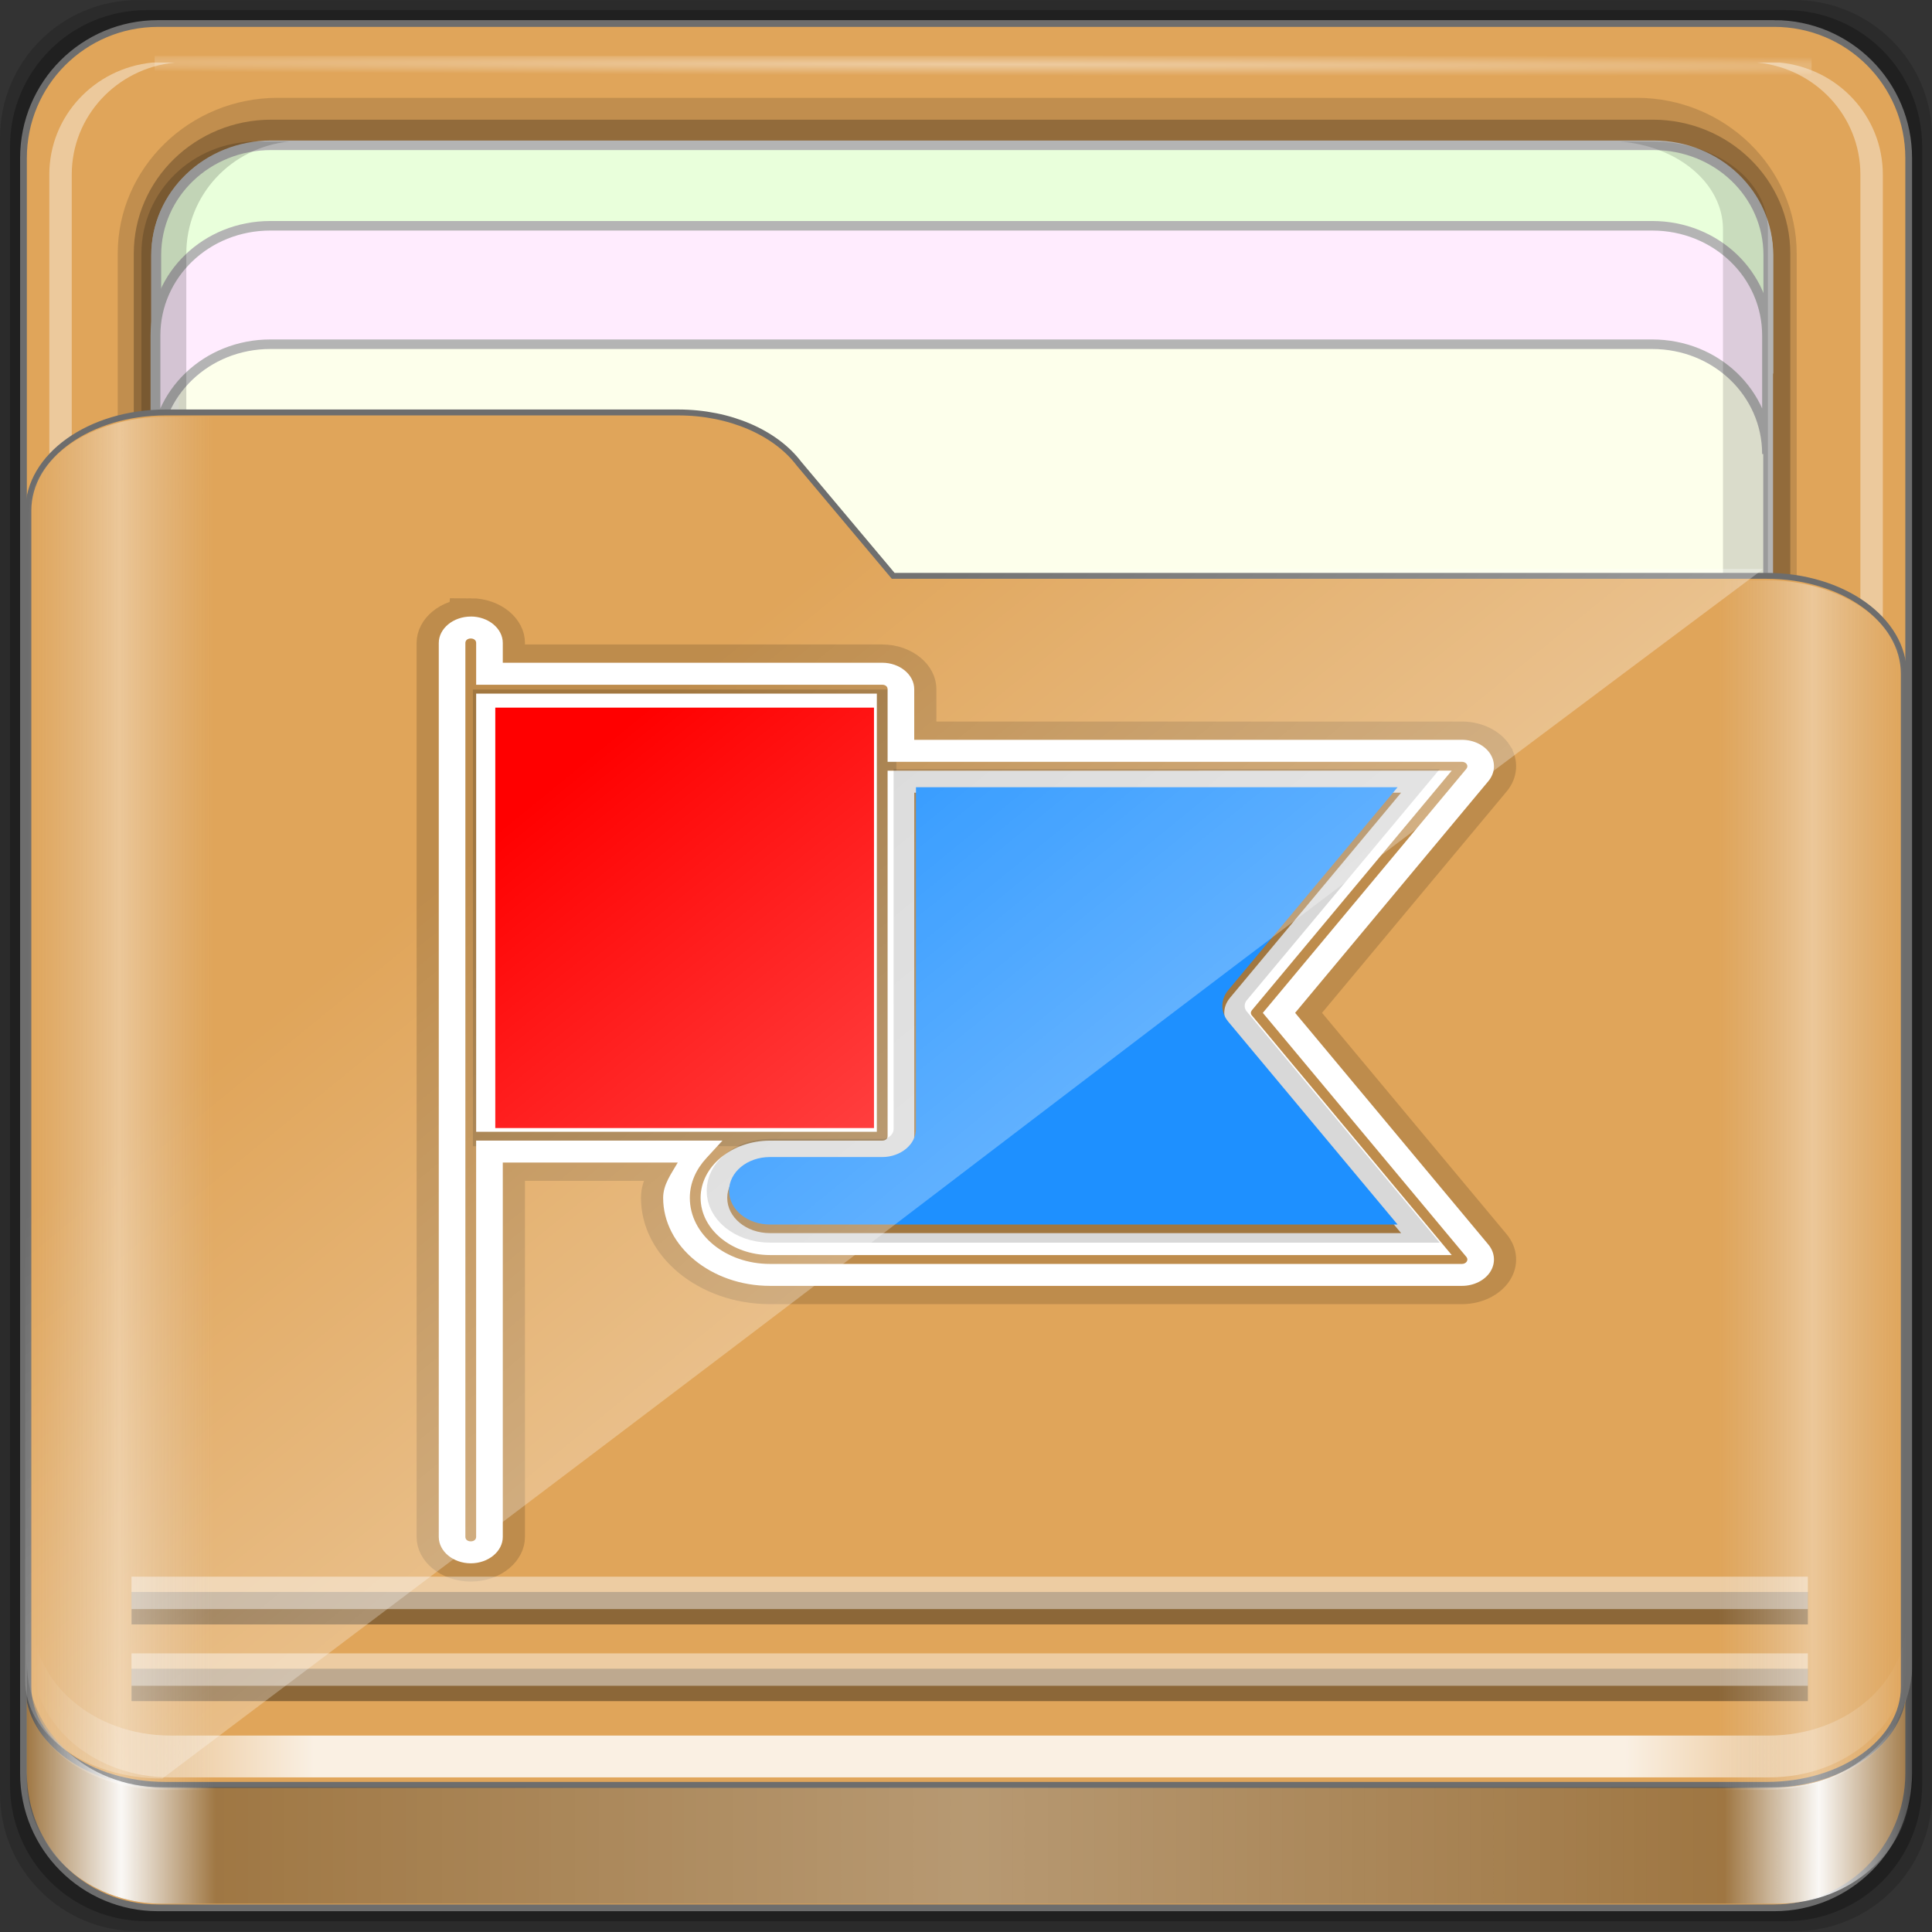 <?xml version="1.0" encoding="UTF-8" standalone="no"?>
<!-- Created with Inkscape (http://www.inkscape.org/) -->

<svg
   xmlns:dc="http://purl.org/dc/elements/1.1/"
   xmlns:cc="http://creativecommons.org/ns#"
   xmlns:rdf="http://www.w3.org/1999/02/22-rdf-syntax-ns#"
   xmlns:svg="http://www.w3.org/2000/svg"
   xmlns="http://www.w3.org/2000/svg"
   xmlns:xlink="http://www.w3.org/1999/xlink"
   xmlns:sodipodi="http://sodipodi.sourceforge.net/DTD/sodipodi-0.dtd"
   xmlns:inkscape="http://www.inkscape.org/namespaces/inkscape"
   width="96px"
   height="96px"
   viewBox="0 0 64 64"
   version="1.1"
   id="SVGRoot"
   sodipodi:docname="folder-lang.svg"
   inkscape:version="0.92.2 2405546, 2018-03-11">
  <rect x="0" y="0" width="64" height="64" fill="#333333" stroke="none"/>
  <sodipodi:namedview
     id="base"
     pagecolor="#ffffff"
     bordercolor="#666666"
     borderopacity="1.0"
     inkscape:pageopacity="0.0"
     inkscape:pageshadow="2"
     inkscape:zoom="3.9010417"
     inkscape:cx="48"
     inkscape:cy="48"
     inkscape:document-units="px"
     inkscape:current-layer="g3936"
     showgrid="false"
     inkscape:showpageshadow="false"
     inkscape:pagecheckerboard="false"
     units="px"
     inkscape:window-width="1920"
     inkscape:window-height="994"
     inkscape:window-x="0"
     inkscape:window-y="21"
     inkscape:window-maximized="1"
     inkscape:lockguides="true"
     inkscape:grid-bbox="true"
     inkscape:snap-object-midpoints="true"
     inkscape:snap-page="true"
     inkscape:snap-grids="false"
     inkscape:snap-to-guides="false"
     inkscape:snap-global="false" />
  <defs
     id="defs2">
    <linearGradient
       id="linearGradient4314-5">
      <stop
         style="stop-color:#ff4b00;stop-opacity:1"
         offset="0"
         id="stop4316-5" />
      <stop
         style="stop-color:#ff5500;stop-opacity:1"
         offset="1"
         id="stop4318-8" />
    </linearGradient>
    <linearGradient
       id="linearGradient4125"
       inkscape:collect="always">
      <stop
         id="stop4127"
         offset="0"
         style="stop-color:#ffffff;stop-opacity:1;" />
      <stop
         id="stop4129"
         offset="1"
         style="stop-color:#ffffff;stop-opacity:0;" />
    </linearGradient>
    <linearGradient
       id="linearGradient3298">
      <stop
         id="stop3300"
         offset="0"
         style="stop-color:#ffffff;stop-opacity:0.031" />
      <stop
         style="stop-color:#ffffff;stop-opacity:1;"
         offset="0.05"
         id="stop3302" />
      <stop
         id="stop3304"
         offset="0.1"
         style="stop-color:#ffffff;stop-opacity:0.024" />
      <stop
         style="stop-color:#ffffff;stop-opacity:0.281"
         offset="0.5"
         id="stop3306" />
      <stop
         id="stop3308"
         offset="0.9"
         style="stop-color:#fefefe;stop-opacity:0.016" />
      <stop
         style="stop-color:#ffffff;stop-opacity:1;"
         offset="0.95"
         id="stop3310" />
      <stop
         id="stop3312"
         offset="1"
         style="stop-color:#fdfdfd;stop-opacity:0" />
    </linearGradient>
    <linearGradient
       id="linearGradient4188">
      <stop
         id="stop4190"
         offset="0"
         style="stop-color:#ffffff;stop-opacity:0;" />
      <stop
         style="stop-color:#ffffff;stop-opacity:1;"
         offset="0.15"
         id="stop4198" />
      <stop
         style="stop-color:#ffffff;stop-opacity:1;"
         offset="0.85"
         id="stop4196" />
      <stop
         id="stop4192"
         offset="1"
         style="stop-color:#ffffff;stop-opacity:0;" />
    </linearGradient>
    <linearGradient
       id="linearGradient3832">
      <stop
         id="stop3834"
         offset="0"
         style="stop-color:#d8d8d8;stop-opacity:0;" />
      <stop
         style="stop-color:#ffffff;stop-opacity:1;"
         offset="0.05"
         id="stop3842" />
      <stop
         id="stop3846"
         offset="0.1"
         style="stop-color:#d8d8d8;stop-opacity:0;" />
      <stop
         style="stop-color:#d8d8d8;stop-opacity:0;"
         offset="0.5"
         id="stop3840" />
      <stop
         id="stop3844"
         offset="0.9"
         style="stop-color:#d8d8d8;stop-opacity:0;" />
      <stop
         style="stop-color:#ffffff;stop-opacity:1;"
         offset="0.95"
         id="stop3848" />
      <stop
         id="stop3836"
         offset="1"
         style="stop-color:#d8d8d8;stop-opacity:0;" />
    </linearGradient>
    <linearGradient
       id="linearGradient4012">
      <stop
         id="stop4014"
         offset="0"
         style="stop-color:#9a9a9a;stop-opacity:1;" />
      <stop
         id="stop4016"
         offset="1"
         style="stop-color:#6e6e6e;stop-opacity:1;" />
    </linearGradient>
    <linearGradient
       y2="80.625"
       x2="89.75"
       y1="80.625"
       x1="6.25"
       gradientTransform="matrix(1.115,0,0,1.115,6.597,1043.355)"
       gradientUnits="userSpaceOnUse"
       id="linearGradient3891"
       xlink:href="#linearGradient4188"
       inkscape:collect="always" />
    <linearGradient
       y2="84.063"
       x2="95.496"
       y1="84.063"
       x1="1.121"
       gradientUnits="userSpaceOnUse"
       id="linearGradient3893"
       xlink:href="#linearGradient3298"
       inkscape:collect="always"
       gradientTransform="matrix(0.993,0,0,0.981,12.165,1055.322)" />
    <linearGradient
       inkscape:collect="always"
       xlink:href="#linearGradient4125"
       id="linearGradient3391"
       gradientUnits="userSpaceOnUse"
       x1="44.726"
       y1="59.746"
       x2="22.635"
       y2="34.832"
       gradientTransform="matrix(0.993,0,0,0.981,11.828,1054.893)" />
    <linearGradient
       y2="47.473"
       x2="89.924"
       y1="47.473"
       x1="6.076"
       gradientTransform="matrix(1.115,0,0,1.036,-5.522,2.796)"
       gradientUnits="userSpaceOnUse"
       id="linearGradient3889"
       xlink:href="#linearGradient3832"
       inkscape:collect="always" />
    <radialGradient
       r="36.916"
       fy="-187.511"
       fx="44.659"
       cy="-187.511"
       cx="44.659"
       gradientTransform="matrix(1.699,0.004,-9.9578932e-5,0.014,-31.242,-184.992)"
       gradientUnits="userSpaceOnUse"
       id="radialGradient3885"
       xlink:href="#linearGradient4125"
       inkscape:collect="always" />
  </defs>
  <g
     id="layer1"
     inkscape:groupmode="layer"
     inkscape:label="Layer 1">
    <g
       id="g938"
       transform="matrix(0.984,0,0,0.963,-3.199,-18.562)">
      <g
         id="g1521"
         transform="matrix(0.995,0,0,1,0.645,-1.038)">
        <g
           id="g852">
          <g
             id="g5783"
             transform="matrix(0,1.017,-0.983,0,96.597,25.588)" />
          <g
             style="fill:none;stroke:#fcfcfc;stroke-width:1.138;stroke-miterlimit:4;stroke-dasharray:none;stroke-opacity:1"
             id="g6129"
             transform="matrix(0.744,0,0,0.757,-32.535,-533.79)" />
          <g
             id="g3936"
             transform="matrix(0.681,0,0,0.692,2.618,20.315)">
            <g
               transform="translate(0,-1026.52)"
               id="layer1-9"
               inkscape:label="Base">
              <g
                 transform="translate(-12.119,-22.917)"
                 id="g1835">
                <path
                   inkscape:connector-curvature="0"
                   id="path3897"
                   d="M 101.261,1049.437 H 18.976 c -3.799,0 -6.857,3.058 -6.857,6.857 v 82.286 c 0,3.799 3.058,6.857 6.857,6.857 h 82.286 c 3.799,0 6.857,-3.058 6.857,-6.857 v -82.286 c 0,-3.799 -3.058,-6.857 -6.857,-6.857 z"
                   style="display:inline;opacity:0.15;fill:#000000;fill-opacity:1;fill-rule:nonzero;stroke:none;stroke-width:0.987;enable-background:new" />
                <path
                   style="display:inline;opacity:0.25;fill:#000000;fill-opacity:1;fill-rule:nonzero;stroke:none;stroke-width:0.987;enable-background:new"
                   d="M 100.833,1049.937 H 19.404 c -3.759,0 -6.786,3.026 -6.786,6.786 v 81.429 c 0,3.759 3.026,6.786 6.786,6.786 h 81.429 c 3.759,0 6.786,-3.026 6.786,-6.786 v -81.429 c 0,-3.759 -3.026,-6.786 -6.786,-6.786 z"
                   id="path3895"
                   inkscape:connector-curvature="0" />
              </g>
            </g>
            <g
               inkscape:label="spalla"
               id="layer7">
              <path
                 inkscape:connector-curvature="0"
                 id="rect2419-1"
                 d="M 88.142,1.166 H 7.858 c -3.706,0 -6.69,2.984 -6.69,6.691 v 80.287 c 0,3.707 2.984,6.691 6.69,6.691 h 80.283 c 3.706,0 6.69,-2.984 6.69,-6.691 V 7.856 c 0,-3.707 -2.984,-6.691 -6.69,-6.691 z"
                 style="display:inline;fill:#e0a55a;fill-opacity:1;fill-rule:nonzero;stroke:#6d6d6d;stroke-width:0.335;stroke-miterlimit:4;stroke-dasharray:none;stroke-opacity:1;enable-background:new" />
            </g>
            <g
               inkscape:label="interno"
               id="layer6">
              <g
                 style="enable-background:new"
                 transform="matrix(0,-1.086,1.115,0,-0.948,206.754)"
                 id="g4855">
                <path
                   style="color:#000000;font-style:normal;font-variant:normal;font-weight:normal;font-stretch:normal;font-size:medium;line-height:normal;font-family:Sans;-inkscape-font-specification:Sans;text-indent:0;text-align:start;text-decoration:none;text-decoration-line:none;letter-spacing:normal;word-spacing:normal;text-transform:none;writing-mode:lr-tb;direction:ltr;baseline-shift:baseline;text-anchor:start;display:inline;overflow:visible;visibility:visible;opacity:0.137;fill:#000000;fill-opacity:1;fill-rule:nonzero;stroke:none;stroke-width:2;marker:none;enable-background:accumulate"
                   d="m 117.219,6.098 c -3.921,0 -7.125,3.204 -7.125,7.125 v 60.562 c 0,3.921 3.204,7.125 7.125,7.125 h 61.562 c 3.921,0 7.125,-3.204 7.125,-7.125 v -60.562 c 0,-3.921 -3.204,-7.125 -7.125,-7.125 z"
                   id="path4843"
                   inkscape:connector-curvature="0"
                   sodipodi:nodetypes="sssssssss" />
                <path
                   sodipodi:nodetypes="sssssssss"
                   inkscape:connector-curvature="0"
                   id="path4849"
                   d="m 117.219,6.813 c -3.379,0 -6.125,2.746 -6.125,6.125 v 61.562 c 0,3.379 2.746,6.125 6.125,6.125 h 61.562 c 3.379,0 6.125,-2.746 6.125,-6.125 v -61.562 c 0,-3.379 -2.746,-6.125 -6.125,-6.125 z"
                   style="color:#000000;font-style:normal;font-variant:normal;font-weight:normal;font-stretch:normal;font-size:medium;line-height:normal;font-family:Sans;-inkscape-font-specification:Sans;text-indent:0;text-align:start;text-decoration:none;text-decoration-line:none;letter-spacing:normal;word-spacing:normal;text-transform:none;writing-mode:lr-tb;direction:ltr;baseline-shift:baseline;text-anchor:start;display:inline;overflow:visible;visibility:visible;opacity:0.245;fill:#000000;fill-opacity:1;fill-rule:nonzero;stroke:none;stroke-width:2;marker:none;enable-background:accumulate" />
                <path
                   inkscape:connector-curvature="0"
                   id="path4046"
                   d="m 183.704,12.925 c 0,-2.843 -2.242,-5.119 -5.026,-5.119 h -30.722 c 2.784,0 5.026,2.276 5.026,5.119 v 61.594 c 0,2.843 -2.242,5.119 -5.026,5.119 h 30.722 c 2.784,0 5.026,-2.276 5.026,-5.119 z"
                   style="display:inline;fill:#fdffeb;fill-opacity:1;fill-rule:nonzero;stroke:#b4b4b4;stroke-width:0.437;stroke-miterlimit:4;stroke-dasharray:none;stroke-opacity:1" />
                <path
                   style="display:inline;opacity:0.4;fill:#ffffff;fill-opacity:1;fill-rule:nonzero;stroke:none"
                   d="m 115.708,79.154 v 1 c 0.262,2.594 2.46,4.594 5.125,4.594 h 61.562 c 2.665,0 4.863,-2 5.125,-4.594 v -1 c -0.262,2.594 -2.46,4.594 -5.125,4.594 h -61.562 c -2.665,0 -4.863,-2 -5.125,-4.594 z"
                   id="path4815"
                   inkscape:connector-curvature="0" />
                <path
                   style="display:inline;opacity:0.5;fill:#ffffff;fill-opacity:1;fill-rule:nonzero;stroke:none"
                   d="m 116.688,7.813 c -2.594,0.262 -4.594,2.46 -4.594,5.125 v 0.469 c 0.262,-2.594 2.46,-4.594 5.125,-4.594 h 61.562 c 2.665,0 4.863,2 5.125,4.594 v -0.469 c 0,-2.843 -2.282,-5.125 -5.125,-5.125 h -61.562 c -0.178,0 -0.358,-0.017 -0.531,0 z"
                   id="path4820"
                   inkscape:connector-curvature="0" />
                <path
                   inkscape:connector-curvature="0"
                   id="path3896"
                   d="m 115.708,8.643 v -1 c 0.262,-2.594 2.46,-4.594 5.125,-4.594 h 61.562 c 2.665,0 4.863,2 5.125,4.594 v 1 c -0.262,-2.594 -2.46,-4.594 -5.125,-4.594 h -61.562 c -2.665,0 -4.863,2 -5.125,4.594 z"
                   style="display:inline;opacity:0.4;fill:#ffffff;fill-opacity:1;fill-rule:nonzero;stroke:none" />
                <rect
                   transform="rotate(90)"
                   y="-187.827"
                   x="7.743"
                   height="0.907"
                   width="73.831"
                   id="rect3902"
                   style="opacity:0.426;fill:url(#radialGradient3885);fill-opacity:1;stroke:none" />
                <path
                   style="display:inline;fill:#e9ffdb;fill-opacity:1;fill-rule:nonzero;stroke:#b4b4b4;stroke-width:0.437;stroke-miterlimit:4;stroke-dasharray:none;stroke-opacity:1"
                   d="m 183.733,12.934 c 0,-2.843 -2.242,-5.119 -5.026,-5.119 h -5.422 c 2.784,0 5.026,2.276 5.026,5.119 v 61.594 c 0,2.843 -2.242,5.119 -5.026,5.119 h 5.422 c 2.784,0 5.026,-2.276 5.026,-5.119 z"
                   id="path3899"
                   inkscape:connector-curvature="0" />
                <path
                   inkscape:connector-curvature="0"
                   id="path3086"
                   d="m 180.049,12.896 c 0,-2.842 -2.242,-5.117 -5.026,-5.117 h -5.422 c 2.784,0 5.026,2.275 5.026,5.117 v 61.576 c 0,2.842 -2.242,5.117 -5.026,5.117 h 5.422 c 2.784,0 5.026,-2.275 5.026,-5.117 z"
                   style="display:inline;fill:#ffecfe;fill-opacity:1;fill-rule:nonzero;stroke:#b4b4b4;stroke-width:0.437;stroke-miterlimit:4;stroke-dasharray:none;stroke-opacity:1" />
                <path
                   style="display:inline;opacity:0.138;fill:#000000;fill-opacity:1;fill-rule:nonzero;stroke:none"
                   d="m 127.618,73.032 v 1.469 c 0,2.843 1.789,5.125 4.017,5.125 h 48.254 c 2.228,0 4.017,-2.282 4.017,-5.125 v -1.469 c -0.205,2.594 -1.928,4.594 -4.017,4.594 h -48.254 c -2.089,0 -3.812,-2 -4.017,-4.594 z"
                   id="path4810"
                   inkscape:connector-curvature="0" />
                <path
                   inkscape:connector-curvature="0"
                   id="path3898"
                   d="m 112.094,13.748 v -1.469 c 0,-2.843 2.282,-5.125 5.125,-5.125 h 61.562 c 2.843,0 5.125,2.282 5.125,5.125 v 1.469 c -0.262,-2.594 -2.46,-4.594 -5.125,-4.594 h -61.562 c -2.665,0 -4.863,2 -5.125,4.594 z"
                   style="display:inline;opacity:0.169;fill:#000000;fill-opacity:1;fill-rule:nonzero;stroke:none" />
              </g>
            </g>
            <g
               inkscape:label="tasca"
               id="layer5">
              <path
                 style="display:inline;fill:#e0a55a;fill-opacity:1;fill-rule:nonzero;stroke:#6d6d6d;stroke-width:0.294;stroke-miterlimit:4;stroke-dasharray:none;stroke-opacity:1;enable-background:new"
                 d="m 1.411,83.85 c 0,2.7 3.041,4.873 6.818,4.873 H 87.771 c 3.777,0 6.818,-2.173 6.818,-4.873 V 33.495 c 0,-2.7 -3.041,-4.873 -6.818,-4.873 H 44.378 L 39.691,23.038 C 38.539,21.519 36.286,20.5 33.69,20.5 H 8.229 c -3.777,0 -6.818,2.173 -6.818,4.873 z"
                 id="path4187"
                 inkscape:connector-curvature="0"
                 sodipodi:nodetypes="ssssssccssss" />
            </g>
            <g
               transform="matrix(1.778,0,0,1.441,-14.724,-35.895)"
               id="g3987">
              <path
                 inkscape:connector-curvature="0"
                 id="rect6121"
                 d="M 22.122,49.319 H 32.704 V 63.822 H 22.122 Z"
                 style="opacity:1;fill:none;fill-opacity:0.805;stroke:#000000;stroke-width:1.25;stroke-linecap:butt;stroke-linejoin:miter;stroke-miterlimit:4;stroke-dasharray:none;stroke-dashoffset:0;stroke-opacity:0.153;paint-order:fill markers stroke" />
              <g
                 transform="matrix(0.744,0,0,0.757,5.16,-538.239)"
                 id="flag"
                 style="fill:none;stroke:#fcfcfc;stroke-width:1;stroke-miterlimit:4;stroke-dasharray:none;stroke-opacity:1">
                <path
                   inkscape:connector-curvature="0"
                   id="path2799"
                   d="m 21.879,772.016 c -0.658,0 -1.203,0.545 -1.203,1.203 v 2.107 20.369 18.264 c 0,0.658 0.545,1.201 1.203,1.201 0.658,0 1.201,-0.543 1.201,-1.201 v -17.061 h 6.572 c -0.244,0.512 -0.549,1.001 -0.549,1.607 0,2.208 1.806,4.012 4.014,4.012 h 25.988 c 0.446,0 0.857,-0.249 1.064,-0.643 0.208,-0.395 0.178,-0.875 -0.074,-1.242 l -7.256,-10.557 7.258,-10.559 c 0.252,-0.367 0.278,-0.845 0.072,-1.238 v -0.002 c -0.208,-0.394 -0.619,-0.643 -1.064,-0.643 H 38.533 v -2.309 c 0,-0.658 -0.543,-1.203 -1.201,-1.203 H 23.08 v -0.904 c 0,-0.658 -0.543,-1.203 -1.201,-1.203 z m 0,1 c 0.119,0 0.201,0.084 0.201,0.203 v 1.904 h 15.252 c 0.119,0 0.201,0.084 0.201,0.203 v 3.309 h 21.572 c 0.075,0 0.144,0.042 0.18,0.109 0.035,0.068 0.029,0.145 -0.014,0.207 h 0.002 l -7.648,11.125 0.195,0.283 7.453,10.842 c 0.042,0.061 0.046,0.14 0.012,0.207 -0.035,0.067 -0.104,0.109 -0.18,0.109 H 33.117 c -1.665,0 -3.012,-1.346 -3.012,-3.012 0,-0.678 0.233,-1.297 0.619,-1.807 l 0.607,-0.801 h -9.252 v 18.061 c 0,0.119 -0.082,0.201 -0.201,0.201 -0.119,0 -0.203,-0.082 -0.203,-0.201 v -18.264 -20.369 -2.107 c 0,-0.119 0.084,-0.203 0.203,-0.203 z m 0.201,2.512 v 0.5 19.467 h 11.037 4.012 v -16.656 -3.311 z m 1,1 h 13.049 v 2.311 15.654 h -3.012 -10.037 z m 14.453,2.512 v 16.656 c 0,0.119 -0.082,0.203 -0.201,0.203 h -4.215 c -1.433,0 -2.607,1.174 -2.607,2.607 0,1.433 1.174,2.607 2.607,2.607 h 25.604 l -7.508,-10.922 c -0.048,-0.069 -0.047,-0.159 0,-0.229 v -0.002 l 7.508,-10.922 z m 1,1.002 h 18.287 l -6.432,9.354 v 0.002 c -0.281,0.409 -0.281,0.952 0,1.361 l 6.432,9.354 H 33.117 c -0.89,0 -1.607,-0.715 -1.607,-1.605 0,-0.89 0.717,-1.607 1.607,-1.607 h 4.215 c 0.658,0 1.201,-0.545 1.201,-1.203 z"
                   style="color:#000000;font-style:normal;font-variant:normal;font-weight:normal;font-stretch:normal;font-size:medium;line-height:normal;font-family:sans-serif;font-variant-ligatures:normal;font-variant-position:normal;font-variant-caps:normal;font-variant-numeric:normal;font-variant-alternates:normal;font-feature-settings:normal;text-indent:0;text-align:start;text-decoration:none;text-decoration-line:none;text-decoration-style:solid;text-decoration-color:#000000;letter-spacing:normal;word-spacing:normal;text-transform:none;writing-mode:lr-tb;direction:ltr;text-orientation:mixed;dominant-baseline:auto;baseline-shift:baseline;text-anchor:start;white-space:normal;shape-padding:0;clip-rule:nonzero;display:inline;overflow:visible;visibility:visible;opacity:1;isolation:auto;mix-blend-mode:normal;color-interpolation:sRGB;color-interpolation-filters:linearRGB;solid-color:#000000;solid-opacity:1;vector-effect:none;fill:none;fill-opacity:1;fill-rule:nonzero;stroke:#000000;stroke-width:1.665;stroke-linecap:butt;stroke-linejoin:miter;stroke-miterlimit:4;stroke-dasharray:none;stroke-dashoffset:0;stroke-opacity:0.153;color-rendering:auto;image-rendering:auto;shape-rendering:auto;text-rendering:auto;enable-background:accumulate" />
                <path
                   style="color:#000000;font-style:normal;font-variant:normal;font-weight:normal;font-stretch:normal;font-size:medium;line-height:normal;font-family:sans-serif;font-variant-ligatures:normal;font-variant-position:normal;font-variant-caps:normal;font-variant-numeric:normal;font-variant-alternates:normal;font-feature-settings:normal;text-indent:0;text-align:start;text-decoration:none;text-decoration-line:none;text-decoration-style:solid;text-decoration-color:#000000;letter-spacing:normal;word-spacing:normal;text-transform:none;writing-mode:lr-tb;direction:ltr;text-orientation:mixed;dominant-baseline:auto;baseline-shift:baseline;text-anchor:start;white-space:normal;shape-padding:0;clip-rule:nonzero;display:inline;overflow:visible;visibility:visible;opacity:1;isolation:auto;mix-blend-mode:normal;color-interpolation:sRGB;color-interpolation-filters:linearRGB;solid-color:#000000;solid-opacity:1;vector-effect:none;fill:#ffffff;fill-opacity:1;fill-rule:nonzero;stroke:none;stroke-width:1.665;stroke-linecap:butt;stroke-linejoin:miter;stroke-miterlimit:4;stroke-dasharray:none;stroke-dashoffset:0;stroke-opacity:0.153;color-rendering:auto;image-rendering:auto;shape-rendering:auto;text-rendering:auto;enable-background:accumulate"
                   d="m 21.879,772.016 c -0.658,0 -1.203,0.545 -1.203,1.203 v 2.107 20.369 18.264 c 0,0.658 0.545,1.201 1.203,1.201 0.658,0 1.201,-0.543 1.201,-1.201 v -17.061 h 6.572 c -0.244,0.512 -0.549,1.001 -0.549,1.607 0,2.208 1.806,4.012 4.014,4.012 h 25.988 c 0.446,0 0.857,-0.249 1.064,-0.643 0.208,-0.395 0.178,-0.875 -0.074,-1.242 l -7.256,-10.557 7.258,-10.559 c 0.252,-0.367 0.278,-0.845 0.072,-1.238 v -0.002 c -0.208,-0.394 -0.619,-0.643 -1.064,-0.643 H 38.533 v -2.309 c 0,-0.658 -0.543,-1.203 -1.201,-1.203 H 23.08 v -0.904 c 0,-0.658 -0.543,-1.203 -1.201,-1.203 z m 0,1 c 0.119,0 0.201,0.084 0.201,0.203 v 1.904 h 15.252 c 0.119,0 0.201,0.084 0.201,0.203 v 3.309 h 21.572 c 0.075,0 0.144,0.042 0.18,0.109 0.035,0.068 0.029,0.145 -0.014,0.207 h 0.002 l -7.648,11.125 0.195,0.283 7.453,10.842 c 0.042,0.061 0.046,0.14 0.012,0.207 -0.035,0.067 -0.104,0.109 -0.18,0.109 H 33.117 c -1.665,0 -3.012,-1.346 -3.012,-3.012 0,-0.678 0.233,-1.297 0.619,-1.807 l 0.607,-0.801 h -9.252 v 18.061 c 0,0.119 -0.082,0.201 -0.201,0.201 -0.119,0 -0.203,-0.082 -0.203,-0.201 v -18.264 -20.369 -2.107 c 0,-0.119 0.084,-0.203 0.203,-0.203 z m 0.201,2.512 v 0.5 19.467 h 11.037 4.012 v -16.656 -3.311 z m 1,1 h 13.049 v 2.311 15.654 h -3.012 -10.037 z m 14.453,2.512 v 16.656 c 0,0.119 -0.082,0.203 -0.201,0.203 h -4.215 c -1.433,0 -2.607,1.174 -2.607,2.607 0,1.433 1.174,2.607 2.607,2.607 h 25.604 l -7.508,-10.922 c -0.048,-0.069 -0.047,-0.159 0,-0.229 v -0.002 l 7.508,-10.922 z m 1,1.002 h 18.287 l -6.432,9.354 v 0.002 c -0.281,0.409 -0.281,0.952 0,1.361 l 6.432,9.354 H 33.117 c -0.89,0 -1.607,-0.715 -1.607,-1.605 0,-0.89 0.717,-1.607 1.607,-1.607 h 4.215 c 0.658,0 1.201,-0.545 1.201,-1.203 z"
                   id="path3976"
                   inkscape:connector-curvature="0" />
              </g>
              <path
                 style="opacity:1;fill:none;fill-opacity:0.805;stroke:#000000;stroke-width:1.25;stroke-linecap:butt;stroke-linejoin:miter;stroke-miterlimit:4;stroke-dasharray:none;stroke-dashoffset:0;stroke-opacity:0.153;paint-order:fill markers stroke"
                 d="M 33.877,52.065 V 63.859 c 1e-6,0.526 -0.426,0.963 -0.943,0.963 h -3.136 c -0.635,0 -1.144,0.518 -1.144,1.164 0,0.646 0.51,1.164 1.144,1.164 h 17.537 l -4.731,-6.997 c -0.221,-0.327 -0.221,-0.764 0,-1.091 l 4.731,-6.997 z"
                 id="rect6123"
                 inkscape:connector-curvature="0"
                 sodipodi:nodetypes="ccssssccccc" />
              <path
                 inkscape:connector-curvature="0"
                 style="opacity:1;fill:#ff0000;fill-opacity:1;stroke:none;stroke-width:1.25;stroke-linecap:butt;stroke-linejoin:miter;stroke-miterlimit:4;stroke-dasharray:none;stroke-dashoffset:0;stroke-opacity:0.153;paint-order:fill markers stroke"
                 d="M 22.122,49.319 H 32.704 V 63.822 H 22.122 Z"
                 id="path3974" />
              <path
                 sodipodi:nodetypes="ccssssccccc"
                 inkscape:connector-curvature="0"
                 id="path3978"
                 d="M 33.877,52.065 V 63.859 c 1e-6,0.526 -0.426,0.963 -0.943,0.963 h -3.136 c -0.635,0 -1.144,0.518 -1.144,1.164 0,0.646 0.51,1.164 1.144,1.164 h 17.537 l -4.731,-6.997 c -0.221,-0.327 -0.221,-0.764 0,-1.091 l 4.731,-6.997 z"
                 style="opacity:1;fill:#1e90ff;fill-opacity:1;stroke:none;stroke-width:1.25;stroke-linecap:butt;stroke-linejoin:miter;stroke-miterlimit:4;stroke-dasharray:none;stroke-dashoffset:0;stroke-opacity:0.153;paint-order:fill markers stroke" />
            </g>
            <g
               style="display:inline"
               inkscape:label="ombre-luci"
               id="layer3">
              <g
                 transform="matrix(1,0,0,0.933,0,6.327)"
                 id="g1041">
                <g
                   transform="translate(-11.94,-1049.596)"
                   id="g913">
                  <path
                     inkscape:connector-curvature="0"
                     id="path4045"
                     d="m 13.566,1129.008 v 2.23 c 0,3.49 3.056,6.272 6.83,6.272 h 79.447 c 3.774,0 6.83,-2.782 6.83,-6.272 v -2.23 c 0,3.49 -3.056,6.272 -6.83,6.272 H 20.395 c -3.774,0 -6.83,-2.782 -6.83,-6.272 z"
                     style="display:inline;opacity:0.831;fill:url(#linearGradient3891);fill-opacity:1;fill-rule:nonzero;stroke:none;stroke-width:1.115;enable-background:new" />
                  <path
                     style="opacity:0.375;fill:none;stroke:#000000;stroke-width:1.727px;stroke-linecap:butt;stroke-linejoin:miter;stroke-opacity:1;enable-background:new"
                     d="m 18.476,1132.583 h 83.286 v 0 0"
                     id="path4114"
                     inkscape:connector-curvature="0" />
                  <path
                     inkscape:connector-curvature="0"
                     id="path4110"
                     d="m 18.476,1131.766 h 83.286 v 0 0"
                     style="opacity:0.435;fill:none;stroke:#ffffff;stroke-width:1.727px;stroke-linecap:butt;stroke-linejoin:miter;stroke-opacity:1;enable-background:new" />
                  <path
                     inkscape:connector-curvature="0"
                     id="path4116"
                     d="m 18.476,1128.496 h 83.286 v 0 0"
                     style="opacity:0.375;fill:none;stroke:#000000;stroke-width:1.727px;stroke-linecap:butt;stroke-linejoin:miter;stroke-opacity:1;enable-background:new" />
                  <path
                     style="opacity:0.435;fill:none;stroke:#ffffff;stroke-width:1.727px;stroke-linecap:butt;stroke-linejoin:miter;stroke-opacity:1;enable-background:new"
                     d="m 18.476,1127.679 h 83.286 v 0 0"
                     id="path4112"
                     inkscape:connector-curvature="0" />
                  <path
                     inkscape:connector-curvature="0"
                     id="path3871"
                     d="m 13.277,1131.369 v 6.238 c 0,3.678 2.994,6.633 6.7,6.633 h 80.281 c 3.706,0 6.7,-2.955 6.7,-6.633 v -6.238 c 0,3.678 -2.994,6.664 -6.7,6.664 H 19.978 c -3.706,0 -6.7,-2.986 -6.7,-6.664 z"
                     style="display:inline;opacity:0.3;fill:#000000;fill-opacity:1;fill-rule:nonzero;stroke:none;stroke-width:0.987;enable-background:new" />
                  <path
                     style="display:inline;opacity:0.951;fill:url(#linearGradient3893);fill-opacity:1;fill-rule:nonzero;stroke:none;stroke-width:0.987;enable-background:new"
                     d="m 13.277,1131.369 v 6.238 c 0,3.678 2.994,6.633 6.7,6.633 h 80.281 c 3.706,0 6.7,-2.955 6.7,-6.633 v -6.238 c 0,3.678 -2.994,6.664 -6.7,6.664 H 19.978 c -3.706,0 -6.7,-2.986 -6.7,-6.664 z"
                     id="path3876"
                     inkscape:connector-curvature="0" />
                  <path
                     style="display:inline;opacity:0.332;fill:url(#linearGradient3391);fill-opacity:1;fill-rule:nonzero;stroke:none;stroke-width:0.987;enable-background:new"
                     d="m 13.193,1132.344 c 0,2.895 3.041,5.226 6.818,5.226 49.601,-40.026 39.172,-32.106 79.542,-64.449 H 56.16 l -4.687,-5.988 c -1.152,-1.629 -3.404,-2.722 -6.001,-2.722 H 20.01 c -3.777,0 -6.818,2.331 -6.818,5.226 z"
                     id="path3355"
                     inkscape:connector-curvature="0"
                     sodipodi:nodetypes="sccccssss" />
                </g>
                <path
                   style="display:inline;opacity:0.381;fill:url(#linearGradient3889);fill-opacity:1;fill-rule:nonzero;stroke:none;stroke-width:0.987;enable-background:new"
                   d="m 1.411,83.354 c 0,2.895 3.041,5.226 6.818,5.226 H 87.771 c 3.777,0 6.818,-2.331 6.818,-5.226 v -53.998 c 0,-2.895 -3.041,-5.226 -6.818,-5.226 H 44.378 l -4.687,-5.988 c -1.152,-1.629 -3.404,-2.722 -6.001,-2.722 H 8.229 c -3.777,0 -6.818,2.331 -6.818,5.226 z"
                   id="path3262"
                   inkscape:connector-curvature="0"
                   sodipodi:nodetypes="ssssssccssss" />
              </g>
            </g>
          </g>
          <g
             transform="matrix(1.21,0,0,0.998,-5.614,-5.068)"
             id="g3942" />
        </g>
      </g>
    </g>
  </g>
</svg>
